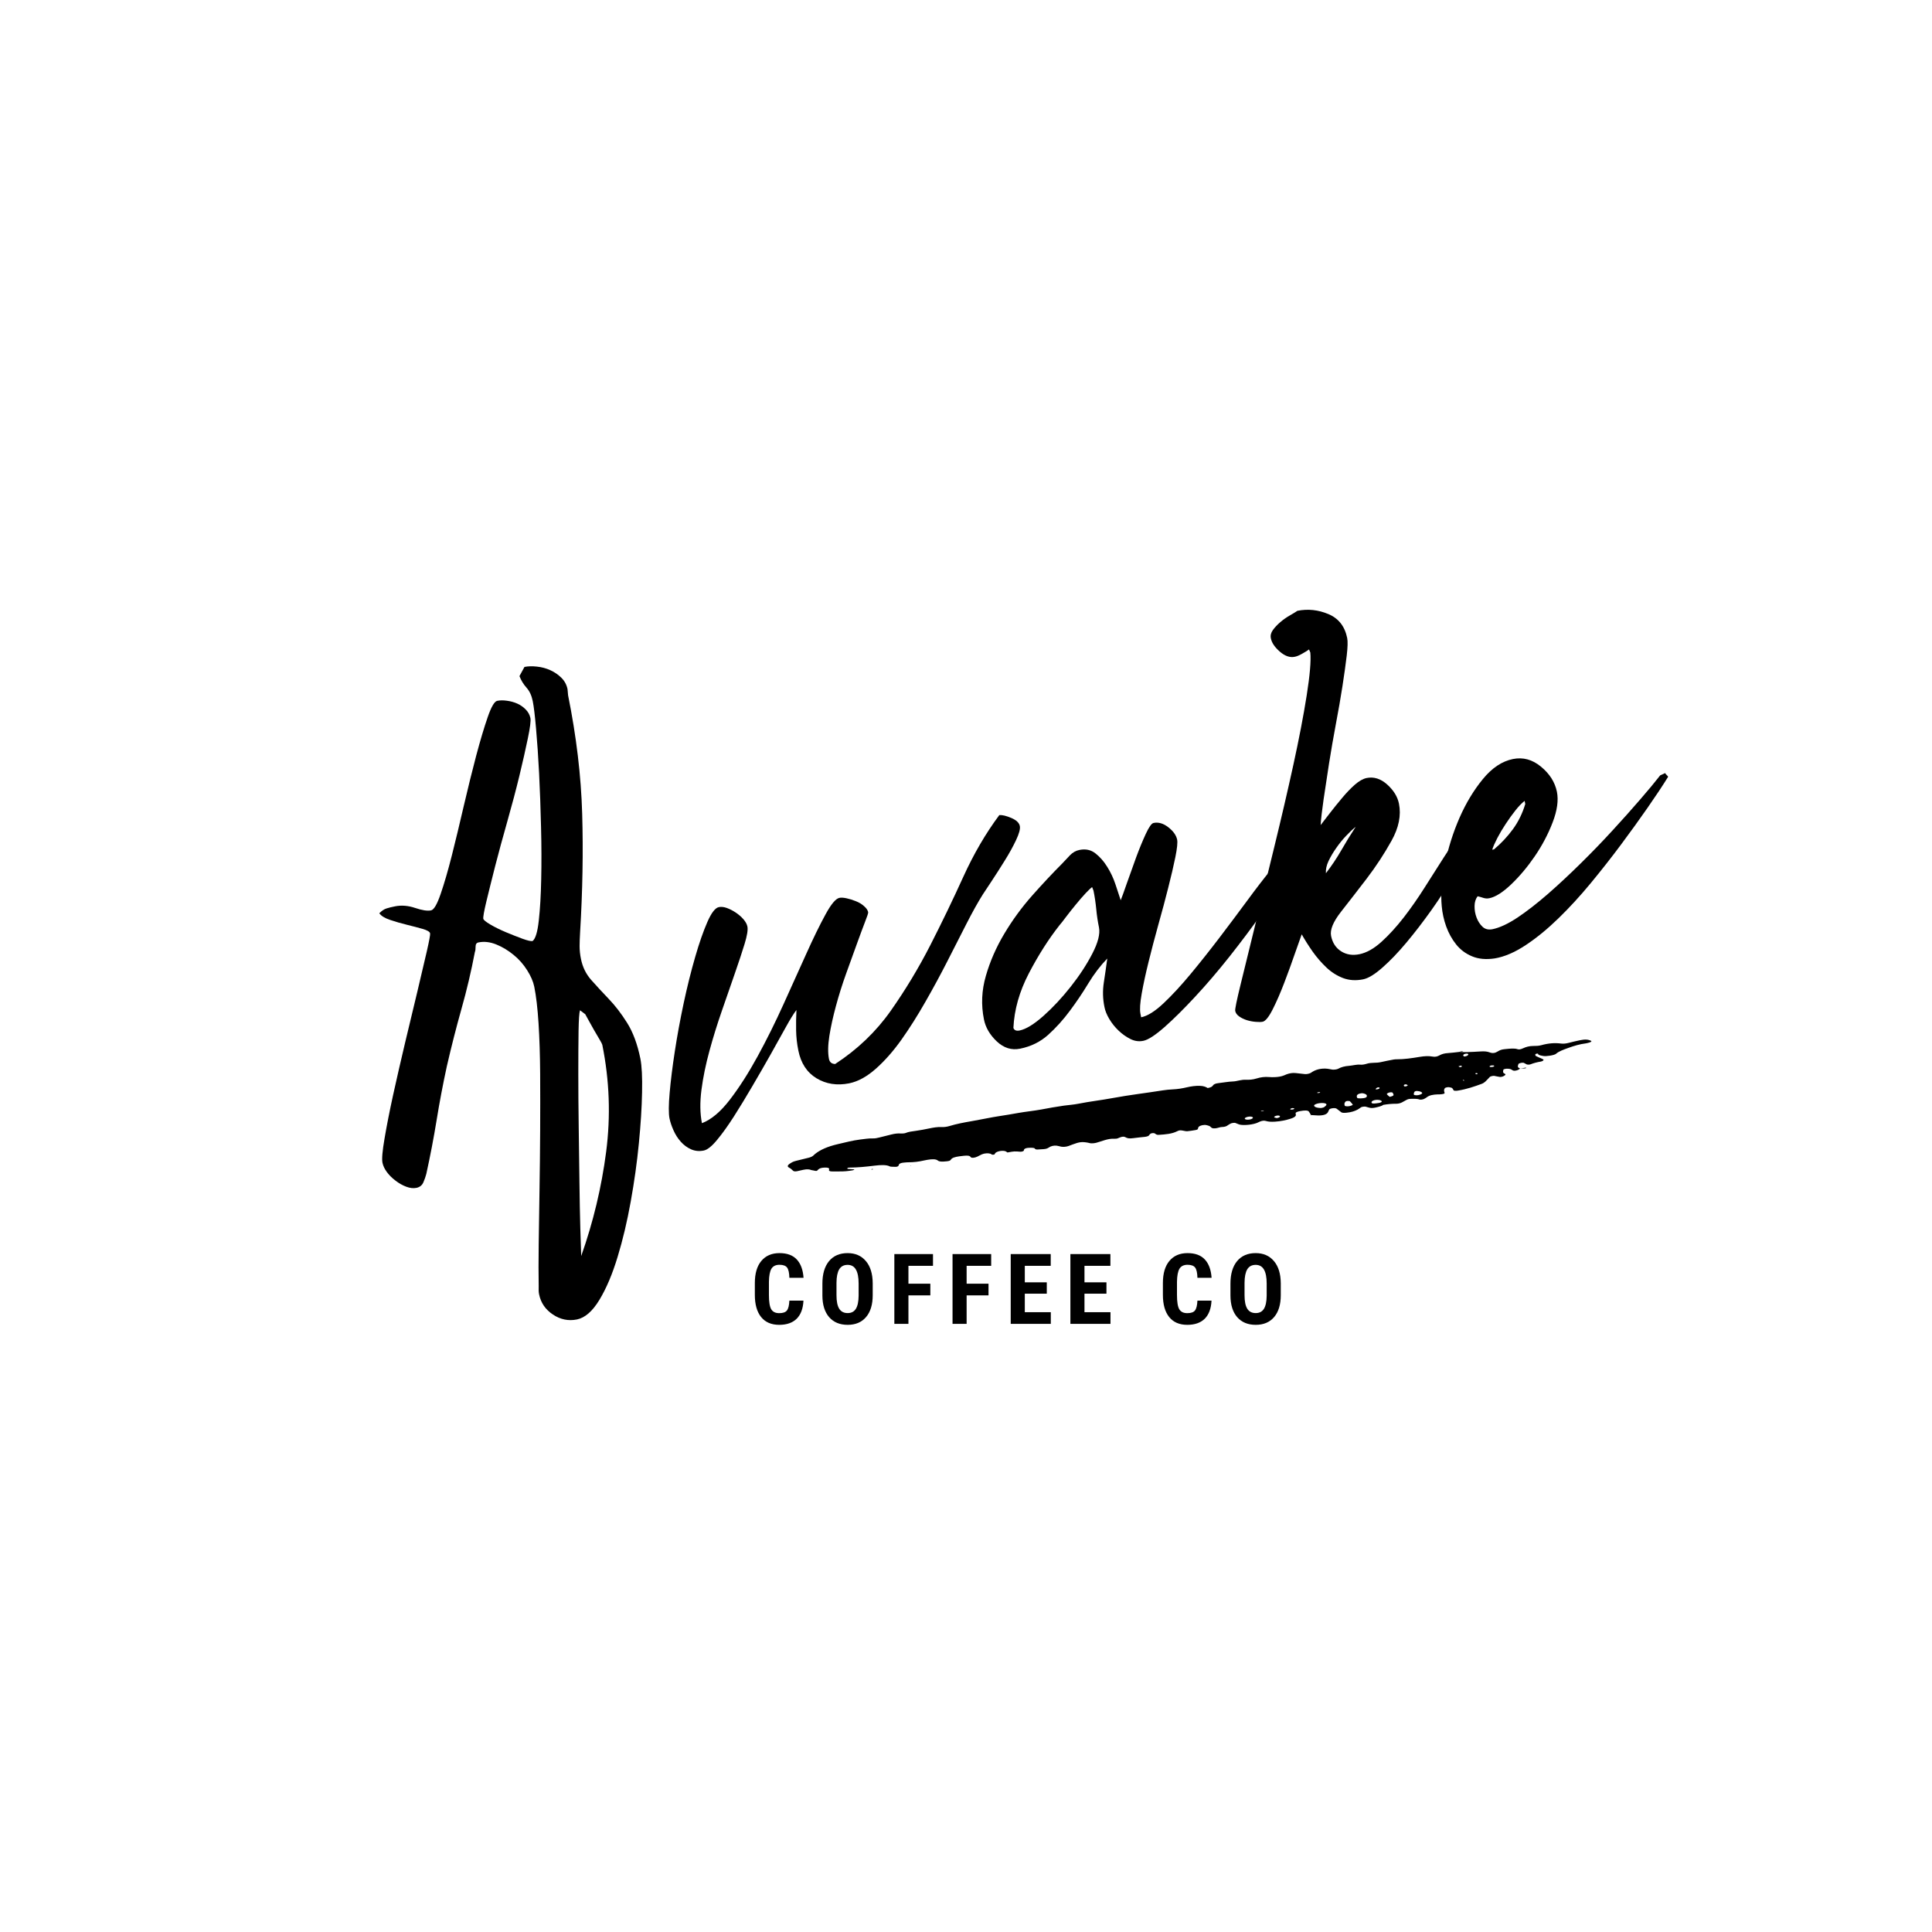 <svg xmlns="http://www.w3.org/2000/svg" xmlns:xlink="http://www.w3.org/1999/xlink" width="500" zoomAndPan="magnify" viewBox="0 0 375 375" height="500" preserveAspectRatio="xMidYMid meet" version="1.0"><defs><g/><clipPath id="b562612047"><path d="M 152 201 L 309 201 L 309 228 L 152 228 Z M 152 201 " clip-rule="nonzero"/></clipPath><clipPath id="a70f4898be"><path d="M 151.645 222.707 L 308.867 199.008 L 310.324 208.648 L 153.098 232.348 Z M 151.645 222.707 " clip-rule="nonzero"/></clipPath><clipPath id="aa1c9efff0"><path d="M 151.645 222.707 L 308.867 199.008 L 310.324 208.648 L 153.098 232.348 Z M 151.645 222.707 " clip-rule="nonzero"/></clipPath><clipPath id="27ad0dd597"><path d="M 195 223 L 196 223 L 196 224 L 195 224 Z M 195 223 " clip-rule="nonzero"/></clipPath><clipPath id="8dbe14e0f5"><path d="M 151.645 222.707 L 308.867 199.008 L 310.324 208.648 L 153.098 232.348 Z M 151.645 222.707 " clip-rule="nonzero"/></clipPath><clipPath id="1e0f3572d5"><path d="M 151.645 222.707 L 308.867 199.008 L 310.324 208.648 L 153.098 232.348 Z M 151.645 222.707 " clip-rule="nonzero"/></clipPath><clipPath id="82fdfd1df9"><path d="M 295 207 L 297 207 L 297 208 L 295 208 Z M 295 207 " clip-rule="nonzero"/></clipPath><clipPath id="5ffdf5476f"><path d="M 151.645 222.707 L 308.867 199.008 L 310.324 208.648 L 153.098 232.348 Z M 151.645 222.707 " clip-rule="nonzero"/></clipPath><clipPath id="2c0b5d14cd"><path d="M 151.645 222.707 L 308.867 199.008 L 310.324 208.648 L 153.098 232.348 Z M 151.645 222.707 " clip-rule="nonzero"/></clipPath><clipPath id="9dd891176b"><path d="M 169 226 L 170 226 L 170 228 L 169 228 Z M 169 226 " clip-rule="nonzero"/></clipPath><clipPath id="9f511cd1be"><path d="M 151.645 222.707 L 308.867 199.008 L 310.324 208.648 L 153.098 232.348 Z M 151.645 222.707 " clip-rule="nonzero"/></clipPath><clipPath id="0b7e27d207"><path d="M 151.645 222.707 L 308.867 199.008 L 310.324 208.648 L 153.098 232.348 Z M 151.645 222.707 " clip-rule="nonzero"/></clipPath><clipPath id="527985579c"><path d="M 283 204 L 285 204 L 285 205 L 283 205 Z M 283 204 " clip-rule="nonzero"/></clipPath><clipPath id="97c45d5618"><path d="M 151.645 222.707 L 308.867 199.008 L 310.324 208.648 L 153.098 232.348 Z M 151.645 222.707 " clip-rule="nonzero"/></clipPath><clipPath id="ae9cb73fa0"><path d="M 151.645 222.707 L 308.867 199.008 L 310.324 208.648 L 153.098 232.348 Z M 151.645 222.707 " clip-rule="nonzero"/></clipPath><clipPath id="1b10b342de"><path d="M 254 216 L 255 216 L 255 217 L 254 217 Z M 254 216 " clip-rule="nonzero"/></clipPath><clipPath id="59b87045ff"><path d="M 151.645 222.707 L 308.867 199.008 L 310.324 208.648 L 153.098 232.348 Z M 151.645 222.707 " clip-rule="nonzero"/></clipPath><clipPath id="2d6a770171"><path d="M 151.645 222.707 L 308.867 199.008 L 310.324 208.648 L 153.098 232.348 Z M 151.645 222.707 " clip-rule="nonzero"/></clipPath><clipPath id="9a09ed0967"><path d="M 176 226 L 177 226 L 177 227 L 176 227 Z M 176 226 " clip-rule="nonzero"/></clipPath><clipPath id="c8f5a7bef6"><path d="M 151.645 222.707 L 308.867 199.008 L 310.324 208.648 L 153.098 232.348 Z M 151.645 222.707 " clip-rule="nonzero"/></clipPath><clipPath id="0e6a34b129"><path d="M 151.645 222.707 L 308.867 199.008 L 310.324 208.648 L 153.098 232.348 Z M 151.645 222.707 " clip-rule="nonzero"/></clipPath></defs><g fill="#000" fill-opacity="1"><g transform="translate(75.156, 228.404)"><g><path d="M 35.109 -93.453 C 36.723 -85.453 37.633 -77.797 37.844 -70.484 C 38.062 -63.18 37.926 -55.477 37.438 -47.375 C 37.383 -46.457 37.352 -45.594 37.344 -44.781 C 37.344 -43.969 37.43 -43.129 37.609 -42.266 C 37.922 -40.703 38.582 -39.348 39.594 -38.203 C 40.613 -37.055 41.742 -35.832 42.984 -34.531 C 44.234 -33.238 45.426 -31.688 46.562 -29.875 C 47.707 -28.062 48.566 -25.742 49.141 -22.922 C 49.422 -21.516 49.531 -19.332 49.469 -16.375 C 49.414 -13.426 49.207 -10.117 48.844 -6.453 C 48.488 -2.785 47.961 0.973 47.266 4.828 C 46.578 8.68 45.727 12.258 44.719 15.562 C 43.719 18.875 42.547 21.645 41.203 23.875 C 39.859 26.102 38.398 27.379 36.828 27.703 C 35.18 28.035 33.629 27.719 32.172 26.75 C 30.711 25.781 29.816 24.473 29.484 22.828 C 29.398 22.43 29.375 21.906 29.406 21.25 C 29.363 19.039 29.363 16.316 29.406 13.078 C 29.445 9.848 29.5 6.367 29.562 2.641 C 29.625 -1.078 29.664 -4.895 29.688 -8.812 C 29.707 -12.738 29.707 -16.477 29.688 -20.031 C 29.664 -23.582 29.562 -26.828 29.375 -29.766 C 29.188 -32.711 28.91 -35.082 28.547 -36.875 C 28.336 -37.895 27.875 -38.969 27.156 -40.094 C 26.445 -41.227 25.57 -42.219 24.531 -43.062 C 23.5 -43.914 22.383 -44.586 21.188 -45.078 C 19.988 -45.566 18.836 -45.703 17.734 -45.484 C 17.348 -45.41 17.156 -45.145 17.156 -44.688 C 17.164 -44.227 17.117 -43.867 17.016 -43.609 C 16.305 -39.879 15.438 -36.191 14.406 -32.547 C 13.383 -28.91 12.441 -25.211 11.578 -21.453 C 10.816 -17.953 10.156 -14.469 9.594 -11 C 9.031 -7.539 8.363 -4.062 7.594 -0.562 C 7.457 -0.031 7.266 0.52 7.016 1.094 C 6.766 1.664 6.32 2.02 5.688 2.156 C 5.07 2.281 4.41 2.207 3.703 1.938 C 2.992 1.676 2.301 1.285 1.625 0.766 C 0.945 0.254 0.383 -0.301 -0.062 -0.906 C -0.508 -1.508 -0.797 -2.117 -0.922 -2.734 C -1.066 -3.453 -0.93 -5.016 -0.516 -7.422 C -0.109 -9.828 0.441 -12.633 1.141 -15.844 C 1.848 -19.051 2.629 -22.457 3.484 -26.062 C 4.348 -29.664 5.145 -32.988 5.875 -36.031 C 6.602 -39.082 7.207 -41.656 7.688 -43.75 C 8.164 -45.844 8.379 -47.004 8.328 -47.234 C 8.266 -47.555 7.773 -47.848 6.859 -48.109 C 5.953 -48.367 4.941 -48.633 3.828 -48.906 C 2.711 -49.176 1.629 -49.488 0.578 -49.844 C -0.473 -50.195 -1.176 -50.629 -1.531 -51.141 C -1.051 -51.629 -0.582 -51.941 -0.125 -52.078 C 0.332 -52.223 0.879 -52.359 1.516 -52.484 C 2.766 -52.734 4.066 -52.629 5.422 -52.172 C 6.785 -51.711 7.816 -51.555 8.516 -51.703 C 9.066 -51.816 9.688 -52.879 10.375 -54.891 C 11.07 -56.91 11.797 -59.398 12.547 -62.359 C 13.297 -65.328 14.07 -68.551 14.875 -72.031 C 15.688 -75.508 16.484 -78.734 17.266 -81.703 C 18.055 -84.672 18.801 -87.164 19.5 -89.188 C 20.195 -91.207 20.816 -92.27 21.359 -92.375 C 21.91 -92.488 22.539 -92.492 23.25 -92.391 C 23.969 -92.297 24.641 -92.109 25.266 -91.828 C 25.891 -91.547 26.43 -91.164 26.891 -90.688 C 27.359 -90.219 27.66 -89.664 27.797 -89.031 C 27.898 -88.477 27.734 -87.16 27.297 -85.078 C 26.867 -82.992 26.32 -80.57 25.656 -77.812 C 24.988 -75.062 24.211 -72.129 23.328 -69.016 C 22.441 -65.898 21.656 -63.008 20.969 -60.344 C 20.289 -57.676 19.719 -55.375 19.25 -53.438 C 18.789 -51.508 18.594 -50.383 18.656 -50.062 C 18.707 -49.832 19.172 -49.457 20.047 -48.938 C 20.922 -48.426 21.914 -47.938 23.031 -47.469 C 24.156 -47 25.223 -46.578 26.234 -46.203 C 27.242 -45.836 27.906 -45.688 28.219 -45.75 C 28.781 -46.188 29.18 -47.508 29.422 -49.719 C 29.672 -51.938 29.828 -54.602 29.891 -57.719 C 29.961 -60.844 29.953 -64.234 29.859 -67.891 C 29.773 -71.555 29.648 -75.023 29.484 -78.297 C 29.316 -81.566 29.117 -84.461 28.891 -86.984 C 28.672 -89.516 28.457 -91.289 28.25 -92.312 C 28.031 -93.406 27.625 -94.281 27.031 -94.938 C 26.445 -95.594 25.992 -96.336 25.672 -97.172 L 26.641 -98.953 C 27.336 -99.098 28.145 -99.117 29.062 -99.016 C 29.988 -98.922 30.859 -98.688 31.672 -98.312 C 32.484 -97.945 33.195 -97.457 33.812 -96.844 C 34.426 -96.238 34.82 -95.504 35 -94.641 Z M 41.75 -25.609 C 41.719 -25.754 41.539 -26.098 41.219 -26.641 C 40.895 -27.191 40.539 -27.797 40.156 -28.453 C 39.781 -29.117 39.43 -29.742 39.109 -30.328 C 38.797 -30.91 38.57 -31.316 38.438 -31.547 L 37.422 -32.312 C 37.273 -31.875 37.18 -30.523 37.141 -28.266 C 37.109 -26.016 37.094 -23.273 37.094 -20.047 C 37.094 -16.828 37.117 -13.363 37.172 -9.656 C 37.234 -5.957 37.281 -2.398 37.312 1.016 C 37.352 4.441 37.41 7.453 37.484 10.047 C 37.566 12.641 37.625 14.422 37.656 15.391 C 39.988 8.805 41.602 2.055 42.5 -4.859 C 43.395 -11.785 43.145 -18.703 41.75 -25.609 Z M 41.75 -25.609 "/></g></g></g><g fill="#000000" fill-opacity="1"><g transform="translate(129.87, 217.336)"><g><path d="M 0.078 -0.266 C -0.109 -1.211 -0.098 -2.863 0.109 -5.219 C 0.316 -7.582 0.648 -10.258 1.109 -13.25 C 1.566 -16.25 2.141 -19.367 2.828 -22.609 C 3.523 -25.859 4.27 -28.848 5.062 -31.578 C 5.852 -34.316 6.641 -36.578 7.422 -38.359 C 8.203 -40.148 8.945 -41.117 9.656 -41.266 C 10.125 -41.359 10.645 -41.301 11.219 -41.094 C 11.789 -40.883 12.359 -40.594 12.922 -40.219 C 13.492 -39.844 13.992 -39.41 14.422 -38.922 C 14.848 -38.43 15.109 -37.953 15.203 -37.484 C 15.328 -36.848 15.145 -35.727 14.656 -34.125 C 14.164 -32.52 13.531 -30.598 12.75 -28.359 C 11.977 -26.117 11.141 -23.703 10.234 -21.109 C 9.336 -18.523 8.535 -15.938 7.828 -13.344 C 7.117 -10.75 6.602 -8.234 6.281 -5.797 C 5.969 -3.367 6 -1.211 6.375 0.672 C 8.195 -0.023 10.008 -1.551 11.812 -3.906 C 13.625 -6.27 15.41 -9.062 17.172 -12.281 C 18.93 -15.5 20.613 -18.883 22.219 -22.438 C 23.832 -25.988 25.312 -29.266 26.656 -32.266 C 28.008 -35.273 29.238 -37.789 30.344 -39.812 C 31.445 -41.844 32.352 -42.926 33.062 -43.062 C 33.375 -43.133 33.828 -43.109 34.422 -42.984 C 35.016 -42.859 35.617 -42.672 36.234 -42.422 C 36.859 -42.18 37.395 -41.859 37.844 -41.453 C 38.301 -41.055 38.566 -40.664 38.641 -40.281 C 38.672 -40.125 38.469 -39.492 38.031 -38.391 C 37.602 -37.285 37.078 -35.867 36.453 -34.141 C 35.828 -32.422 35.133 -30.504 34.375 -28.391 C 33.613 -26.273 32.953 -24.176 32.391 -22.094 C 31.828 -20.02 31.398 -18.078 31.109 -16.266 C 30.828 -14.461 30.801 -12.973 31.031 -11.797 C 31.164 -11.16 31.566 -10.832 32.234 -10.812 C 36.555 -13.633 40.145 -17.066 43 -21.109 C 45.852 -25.16 48.422 -29.414 50.703 -33.875 C 52.984 -38.344 55.125 -42.781 57.125 -47.188 C 59.133 -51.602 61.457 -55.582 64.094 -59.125 C 64.656 -59.176 65.426 -58.992 66.406 -58.578 C 67.395 -58.16 67.953 -57.633 68.078 -57 C 68.191 -56.445 67.945 -55.535 67.344 -54.266 C 66.75 -53.004 66.016 -51.676 65.141 -50.281 C 64.273 -48.883 63.438 -47.57 62.625 -46.344 C 61.82 -45.125 61.234 -44.234 60.859 -43.672 C 59.922 -42.172 58.867 -40.281 57.703 -38 C 56.547 -35.727 55.305 -33.297 53.984 -30.703 C 52.66 -28.109 51.242 -25.492 49.734 -22.859 C 48.234 -20.223 46.691 -17.785 45.109 -15.547 C 43.523 -13.316 41.863 -11.43 40.125 -9.891 C 38.395 -8.359 36.672 -7.414 34.953 -7.062 C 32.586 -6.594 30.473 -6.922 28.609 -8.047 C 26.754 -9.18 25.582 -10.969 25.094 -13.406 C 24.82 -14.738 24.676 -16.055 24.656 -17.359 C 24.633 -18.66 24.656 -19.973 24.719 -21.297 C 24.195 -20.617 23.504 -19.5 22.641 -17.938 C 21.773 -16.375 20.785 -14.598 19.672 -12.609 C 18.555 -10.629 17.375 -8.578 16.125 -6.453 C 14.883 -4.328 13.691 -2.367 12.547 -0.578 C 11.398 1.211 10.316 2.719 9.297 3.938 C 8.285 5.164 7.426 5.848 6.719 5.984 C 5.852 6.16 5.039 6.082 4.281 5.75 C 3.52 5.414 2.848 4.922 2.266 4.266 C 1.68 3.609 1.207 2.863 0.844 2.031 C 0.477 1.207 0.223 0.441 0.078 -0.266 Z M 0.078 -0.266 "/></g></g></g><g fill="#000000" fill-opacity="1"><g transform="translate(192.232, 204.721)"><g><path d="M 58.547 -38.688 C 58.648 -37.789 58.133 -36.305 57 -34.234 C 55.875 -32.172 54.391 -29.832 52.547 -27.219 C 50.703 -24.613 48.66 -21.895 46.422 -19.062 C 44.18 -16.238 41.969 -13.648 39.781 -11.297 C 37.602 -8.941 35.613 -6.969 33.812 -5.375 C 32.008 -3.789 30.641 -2.898 29.703 -2.703 C 28.836 -2.523 28 -2.641 27.188 -3.047 C 26.375 -3.453 25.609 -3.992 24.891 -4.672 C 24.18 -5.348 23.578 -6.102 23.078 -6.938 C 22.586 -7.77 22.273 -8.547 22.141 -9.266 C 21.816 -10.828 21.773 -12.406 22.016 -14 C 22.266 -15.602 22.488 -17.16 22.688 -18.672 C 21.332 -17.266 20.102 -15.648 19 -13.828 C 17.906 -12.016 16.711 -10.242 15.422 -8.516 C 14.141 -6.785 12.738 -5.234 11.219 -3.859 C 9.695 -2.492 7.879 -1.598 5.766 -1.172 C 4.117 -0.836 2.613 -1.305 1.25 -2.578 C -0.102 -3.859 -0.938 -5.285 -1.25 -6.859 C -1.82 -9.68 -1.695 -12.5 -0.875 -15.312 C -0.062 -18.133 1.133 -20.867 2.719 -23.516 C 4.301 -26.16 6.102 -28.625 8.125 -30.906 C 10.156 -33.195 12.094 -35.266 13.938 -37.109 C 14.395 -37.609 14.895 -38.141 15.438 -38.703 C 15.977 -39.266 16.598 -39.613 17.297 -39.75 C 18.484 -39.988 19.508 -39.77 20.375 -39.094 C 21.25 -38.414 22.016 -37.547 22.672 -36.484 C 23.336 -35.43 23.875 -34.289 24.281 -33.062 C 24.695 -31.844 25.035 -30.816 25.297 -29.984 C 25.516 -30.516 25.906 -31.594 26.469 -33.219 C 27.039 -34.844 27.641 -36.516 28.266 -38.234 C 28.898 -39.953 29.531 -41.488 30.156 -42.844 C 30.781 -44.195 31.285 -44.91 31.672 -44.984 C 32.617 -45.18 33.57 -44.906 34.531 -44.156 C 35.5 -43.406 36.07 -42.602 36.25 -41.75 C 36.363 -41.195 36.25 -40.066 35.906 -38.359 C 35.562 -36.66 35.102 -34.691 34.531 -32.453 C 33.969 -30.211 33.328 -27.816 32.609 -25.266 C 31.898 -22.711 31.266 -20.297 30.703 -18.016 C 30.141 -15.742 29.695 -13.695 29.375 -11.875 C 29.051 -10.051 28.969 -8.75 29.125 -7.969 L 29.266 -7.266 C 30.516 -7.523 31.961 -8.43 33.609 -9.984 C 35.266 -11.547 37.008 -13.43 38.844 -15.641 C 40.676 -17.848 42.547 -20.203 44.453 -22.703 C 46.359 -25.211 48.16 -27.617 49.859 -29.922 C 51.555 -32.234 53.125 -34.27 54.562 -36.031 C 56.008 -37.789 57.156 -39 58 -39.656 Z M 5.672 -4.703 C 6.922 -4.961 8.461 -5.906 10.297 -7.531 C 12.129 -9.164 13.891 -11.051 15.578 -13.188 C 17.273 -15.332 18.676 -17.473 19.781 -19.609 C 20.895 -21.754 21.328 -23.457 21.078 -24.719 C 20.836 -25.883 20.66 -27.07 20.547 -28.281 C 20.43 -29.488 20.254 -30.676 20.016 -31.844 L 19.75 -32.531 C 19.539 -32.406 19.129 -32.02 18.516 -31.375 C 17.91 -30.727 17.266 -29.984 16.578 -29.141 C 15.891 -28.305 15.254 -27.504 14.672 -26.734 C 14.098 -25.961 13.676 -25.426 13.406 -25.125 C 11.27 -22.406 9.285 -19.285 7.453 -15.766 C 5.629 -12.254 4.633 -8.734 4.469 -5.203 C 4.633 -4.742 5.035 -4.578 5.672 -4.703 Z M 5.672 -4.703 "/></g></g></g><g fill="#000000" fill-opacity="1"><g transform="translate(240.238, 195.01)"><g><path d="M 11.594 -76.453 C 13.633 -76.859 15.641 -76.645 17.609 -75.812 C 19.578 -74.988 20.789 -73.441 21.25 -71.172 C 21.383 -70.535 21.352 -69.383 21.156 -67.719 C 20.957 -66.051 20.68 -64.078 20.328 -61.797 C 19.973 -59.516 19.547 -57.062 19.047 -54.438 C 18.555 -51.812 18.113 -49.254 17.719 -46.766 C 17.332 -44.273 16.984 -41.973 16.672 -39.859 C 16.367 -37.754 16.176 -36.086 16.094 -34.859 C 16.551 -35.441 17.148 -36.219 17.891 -37.188 C 18.641 -38.156 19.426 -39.129 20.25 -40.109 C 21.07 -41.098 21.895 -41.957 22.719 -42.688 C 23.551 -43.414 24.32 -43.852 25.031 -44 C 26.438 -44.281 27.766 -43.859 29.016 -42.734 C 30.266 -41.609 31.023 -40.375 31.297 -39.031 C 31.754 -36.77 31.273 -34.367 29.859 -31.828 C 28.453 -29.297 26.848 -26.848 25.047 -24.484 C 23.242 -22.129 21.578 -19.977 20.047 -18.031 C 18.523 -16.082 17.883 -14.52 18.125 -13.344 C 18.395 -12.008 19.047 -11.016 20.078 -10.359 C 21.109 -9.711 22.289 -9.523 23.625 -9.797 C 25.031 -10.086 26.457 -10.891 27.906 -12.203 C 29.352 -13.516 30.789 -15.086 32.219 -16.922 C 33.645 -18.766 35.004 -20.711 36.297 -22.766 C 37.598 -24.828 38.836 -26.773 40.016 -28.609 C 41.191 -30.441 42.285 -31.988 43.297 -33.25 C 44.316 -34.508 45.207 -35.258 45.969 -35.5 L 46.531 -35.125 C 46.477 -34.227 46.02 -32.875 45.156 -31.062 C 44.301 -29.258 43.234 -27.266 41.953 -25.078 C 40.68 -22.898 39.234 -20.664 37.609 -18.375 C 35.984 -16.094 34.367 -13.992 32.766 -12.078 C 31.16 -10.16 29.609 -8.539 28.109 -7.219 C 26.617 -5.895 25.363 -5.129 24.344 -4.922 C 22.938 -4.641 21.633 -4.723 20.438 -5.172 C 19.25 -5.629 18.176 -6.312 17.219 -7.219 C 16.258 -8.125 15.375 -9.145 14.562 -10.281 C 13.758 -11.426 13.047 -12.551 12.422 -13.656 C 12.16 -12.945 11.719 -11.695 11.094 -9.906 C 10.477 -8.113 9.797 -6.238 9.047 -4.281 C 8.305 -2.332 7.555 -0.609 6.797 0.891 C 6.035 2.398 5.379 3.207 4.828 3.312 C 4.504 3.375 4.055 3.379 3.484 3.328 C 2.91 3.285 2.336 3.176 1.766 3 C 1.203 2.82 0.703 2.578 0.266 2.266 C -0.16 1.953 -0.41 1.598 -0.484 1.203 C -0.547 0.879 -0.195 -0.828 0.562 -3.922 C 1.32 -7.016 2.27 -10.879 3.406 -15.516 C 4.551 -20.148 5.789 -25.219 7.125 -30.719 C 8.469 -36.219 9.691 -41.488 10.797 -46.531 C 11.898 -51.57 12.766 -56.07 13.391 -60.031 C 14.016 -63.988 14.25 -66.766 14.094 -68.359 L 13.844 -68.953 C 13.5 -68.703 13.047 -68.422 12.484 -68.109 C 11.93 -67.797 11.461 -67.602 11.078 -67.531 C 10.141 -67.332 9.172 -67.664 8.172 -68.531 C 7.18 -69.395 6.602 -70.254 6.438 -71.109 C 6.32 -71.66 6.453 -72.195 6.828 -72.719 C 7.211 -73.25 7.688 -73.754 8.25 -74.234 C 8.812 -74.723 9.422 -75.156 10.078 -75.531 C 10.734 -75.906 11.238 -76.211 11.594 -76.453 Z M 22.906 -34.531 C 22.332 -34.07 21.711 -33.488 21.047 -32.781 C 20.379 -32.082 19.742 -31.301 19.141 -30.438 C 18.535 -29.582 18.031 -28.727 17.625 -27.875 C 17.227 -27.02 17.062 -26.234 17.125 -25.516 C 18.227 -26.953 19.219 -28.43 20.094 -29.953 C 20.969 -31.484 21.906 -33.008 22.906 -34.531 Z M 22.906 -34.531 "/></g></g></g><g fill="#000000" fill-opacity="1"><g transform="translate(282.009, 186.56)"><g><path d="M 8.109 -0.531 C 6.43 -0.281 4.969 -0.414 3.719 -0.938 C 2.469 -1.457 1.438 -2.227 0.625 -3.25 C -0.188 -4.27 -0.828 -5.426 -1.297 -6.719 C -1.766 -8.02 -2.055 -9.348 -2.172 -10.703 C -2.391 -13.035 -2.18 -15.754 -1.547 -18.859 C -0.91 -21.973 0.031 -24.961 1.281 -27.828 C 2.539 -30.691 4.055 -33.203 5.828 -35.359 C 7.598 -37.516 9.539 -38.805 11.656 -39.234 C 13.613 -39.629 15.426 -39.133 17.094 -37.75 C 18.77 -36.375 19.801 -34.75 20.188 -32.875 C 20.52 -31.219 20.242 -29.238 19.359 -26.938 C 18.473 -24.633 17.316 -22.441 15.891 -20.359 C 14.473 -18.285 12.945 -16.469 11.312 -14.906 C 9.676 -13.352 8.266 -12.457 7.078 -12.219 C 6.691 -12.133 6.301 -12.156 5.906 -12.281 C 5.508 -12.414 5.141 -12.52 4.797 -12.594 C 4.41 -12.102 4.211 -11.469 4.203 -10.688 C 4.191 -9.914 4.32 -9.172 4.594 -8.453 C 4.863 -7.742 5.25 -7.148 5.75 -6.672 C 6.25 -6.203 6.895 -6.047 7.688 -6.203 C 9.094 -6.492 10.711 -7.25 12.547 -8.469 C 14.379 -9.695 16.336 -11.219 18.422 -13.031 C 20.504 -14.852 22.633 -16.836 24.812 -18.984 C 26.988 -21.129 29.047 -23.258 30.984 -25.375 C 32.93 -27.488 34.711 -29.484 36.328 -31.359 C 37.953 -33.234 39.254 -34.801 40.234 -36.062 L 41.234 -36.516 L 41.25 -36.391 L 41.734 -35.875 L 41.75 -35.75 C 40.719 -34.082 39.406 -32.102 37.812 -29.812 C 36.227 -27.531 34.504 -25.141 32.641 -22.641 C 30.785 -20.148 28.828 -17.656 26.766 -15.156 C 24.703 -12.656 22.609 -10.375 20.484 -8.312 C 18.367 -6.25 16.25 -4.516 14.125 -3.109 C 12 -1.703 9.992 -0.844 8.109 -0.531 Z M 7.984 -21.703 C 9.379 -22.879 10.602 -24.188 11.656 -25.625 C 12.707 -27.07 13.504 -28.703 14.047 -30.516 L 14.016 -30.625 L 13.922 -31.109 C 13.348 -30.66 12.754 -30.047 12.141 -29.266 C 11.523 -28.492 10.906 -27.633 10.281 -26.688 C 9.656 -25.75 9.102 -24.82 8.625 -23.906 C 8.156 -23 7.82 -22.238 7.625 -21.625 Z M 7.984 -21.703 "/></g></g></g><g clip-path="url(#b562612047)"><g clip-path="url(#a70f4898be)"><g clip-path="url(#aa1c9efff0)"><path fill="#000000" d="M 289.926 206.812 C 289.828 206.781 289.598 206.809 289.43 206.809 C 289.145 206.883 289.008 207.035 289.219 207.086 C 289.328 207.113 289.562 207.113 289.727 207.082 C 290.008 207.035 290.137 206.867 289.926 206.812 Z M 286.789 208.387 C 286.785 208.359 286.762 208.328 286.711 208.312 C 286.562 208.258 286.391 208.285 286.363 208.367 C 286.348 208.426 286.465 208.469 286.543 208.516 C 286.551 208.523 286.668 208.496 286.738 208.484 C 286.758 208.453 286.793 208.418 286.789 208.387 Z M 284.77 204.504 C 284.676 204.484 284.363 204.539 284.238 204.586 C 284.109 204.637 284.09 204.719 283.988 204.82 C 284.027 204.887 284.074 204.977 284.152 205.062 C 284.164 205.074 284.348 205.059 284.434 205.039 C 284.996 204.898 285.203 204.586 284.77 204.504 Z M 284.195 209.676 C 284.148 209.641 284.035 209.621 283.93 209.598 C 283.949 209.652 283.949 209.707 284.023 209.738 C 284.145 209.785 284.277 209.742 284.195 209.676 Z M 283.746 206.996 C 283.762 206.934 283.656 206.887 283.605 206.832 C 283.438 206.875 283.27 206.922 283.102 206.965 C 283.168 207.016 283.191 207.09 283.316 207.113 C 283.508 207.148 283.723 207.09 283.746 206.996 Z M 276.043 212.152 C 275.961 211.934 275.625 211.801 275.062 211.762 C 274.855 211.746 274.629 211.816 274.566 211.902 C 274.484 212.02 274.453 212.133 274.43 212.18 C 274.426 212.312 274.41 212.387 274.426 212.453 C 274.457 212.582 274.961 212.637 275.336 212.555 C 275.758 212.465 276.086 212.273 276.043 212.152 Z M 273.234 210.629 C 273.145 210.578 273.07 210.523 272.953 210.484 C 272.906 210.465 272.711 210.473 272.672 210.492 C 272.418 210.609 272.465 210.707 272.531 210.805 C 272.586 210.887 272.734 210.902 272.977 210.84 C 273.059 210.816 273.141 210.773 273.184 210.738 C 273.227 210.703 273.219 210.664 273.234 210.629 Z M 270.484 212.535 C 270.48 212.367 270.387 212.207 270.27 212.055 C 270.234 212.016 269.957 212.004 269.793 212.027 C 269.633 212.051 269.426 212.129 269.336 212.188 C 269.23 212.258 269.152 212.352 269.199 212.406 C 269.344 212.578 269.547 212.734 269.734 212.898 C 270.141 212.809 270.488 212.688 270.484 212.535 Z M 268.203 213.758 C 268.098 213.609 267.855 213.488 267.355 213.477 C 267.191 213.473 266.957 213.496 266.785 213.539 C 266.348 213.641 266.152 213.84 266.227 214.055 C 266.27 214.176 266.516 214.207 266.82 214.188 C 267.105 214.168 267.418 214.121 267.715 214.07 C 268.004 214.02 268.258 213.852 268.203 213.758 Z M 266.988 211.414 C 266.977 211.43 267.125 211.438 267.199 211.449 C 267.293 211.434 267.41 211.426 267.48 211.402 C 267.766 211.305 267.836 211.199 267.746 211.105 C 267.672 211.035 267.434 211.035 267.285 211.117 C 267.121 211.207 267.062 211.316 266.988 211.414 Z M 265.211 212.957 C 265.492 212.625 265.184 212.305 264.484 212.203 C 264.273 212.172 263.816 212.273 263.648 212.367 C 263.359 212.527 263.359 212.664 263.348 212.809 C 263.375 212.906 263.367 213.012 263.438 213.102 C 263.559 213.25 264.605 213.223 265.027 213.062 C 265.105 213.035 265.18 212.992 265.211 212.957 Z M 262.566 214.391 C 262.387 214.172 262.223 213.949 262.004 213.742 C 261.961 213.699 261.703 213.707 261.543 213.691 C 261.445 213.715 261.289 213.73 261.262 213.75 C 260.867 214.07 260.938 214.352 261.016 214.625 C 261.023 214.656 261.098 214.68 261.164 214.695 C 261.387 214.75 261.652 214.758 261.992 214.684 C 262.32 214.613 262.621 214.465 262.566 214.391 Z M 257.441 214.48 C 257.613 214.168 256.891 214.008 256.004 214.141 C 255.617 214.199 255.156 214.383 255.09 214.504 C 254.93 214.805 255.586 215.074 256.445 215.062 C 256.625 215.016 256.891 214.977 256.969 214.922 C 257.176 214.777 257.363 214.621 257.441 214.48 Z M 255.688 212.137 C 255.711 212.156 255.836 212.164 255.922 212.152 C 256.16 212.129 256.281 212.066 256.219 211.996 C 256.203 211.977 256.062 211.984 255.98 211.98 C 255.727 212.012 255.613 212.066 255.688 212.137 Z M 251.219 215.152 C 251.184 215.109 251 215.098 250.887 215.074 C 250.594 215.113 250.352 215.258 250.465 215.336 C 250.5 215.359 250.598 215.371 250.684 215.371 C 250.988 215.375 251.297 215.254 251.219 215.152 Z M 247.984 216.523 C 247.848 216.527 247.59 216.598 247.484 216.652 C 247.367 216.715 247.266 216.82 247.324 216.863 C 247.434 216.938 247.664 216.977 247.832 217.027 C 248 216.98 248.117 216.961 248.188 216.93 C 248.605 216.742 248.504 216.516 247.984 216.523 Z M 245.34 215.586 C 245.281 215.57 245.211 215.531 245.172 215.539 C 245.016 215.574 244.863 215.621 244.711 215.66 C 244.77 215.68 244.836 215.719 244.875 215.711 C 245.035 215.676 245.188 215.629 245.34 215.586 Z M 243.184 216.91 C 243.133 216.766 242.809 216.691 242.402 216.738 C 241.988 216.785 241.609 216.957 241.609 217.102 C 241.609 217.301 242.035 217.387 242.559 217.297 C 242.949 217.234 243.238 217.055 243.184 216.91 Z M 308.859 202.047 C 308.98 202.113 308.766 202.289 308.484 202.355 C 308.285 202.402 308.09 202.477 307.891 202.504 C 306.57 202.672 305.512 203.004 304.422 203.395 C 303.426 203.754 302.535 204.078 302.027 204.539 C 301.711 204.828 300.109 205.074 299.543 204.965 C 299.09 204.875 298.57 204.812 298.547 204.566 C 298.539 204.477 298.324 204.484 298.117 204.562 C 298.047 204.59 297.992 204.641 297.996 204.672 C 298.016 204.777 297.984 204.902 298.121 204.973 C 298.453 205.156 298.871 205.312 299.246 205.48 C 299.355 205.527 299.445 205.582 299.539 205.633 C 299.723 205.73 299.484 205.977 299.082 206.047 C 298.332 206.172 297.68 206.34 297.09 206.578 C 296.871 206.668 296.461 206.664 296.297 206.582 C 296.094 206.484 295.953 206.367 295.715 206.281 C 295.633 206.25 295.32 206.281 295.152 206.32 C 294.984 206.359 294.754 206.457 294.738 206.512 C 294.633 206.844 294.402 207.203 295.086 207.395 C 295.102 207.395 295.113 207.391 295.129 207.391 C 295.113 207.395 295.102 207.395 295.09 207.398 C 295.09 207.398 295.043 207.391 295.047 207.395 C 295.047 207.395 295.047 207.395 295.051 207.395 C 295.047 207.395 295.043 207.391 295.043 207.391 C 294.945 207.469 294.867 207.551 294.738 207.625 C 294.41 207.805 293.906 207.887 293.691 207.789 C 293.48 207.695 293.359 207.562 293.102 207.488 C 292.926 207.438 292.602 207.434 292.316 207.445 C 292.172 207.453 291.824 207.559 291.82 207.59 C 291.773 207.879 291.586 208.195 292.062 208.402 C 292.391 208.547 292.121 208.75 291.727 208.934 C 291.613 208.988 291.273 209.055 291.164 209.039 C 290.754 208.984 290.398 208.895 290.016 208.824 C 289.832 208.793 289.293 208.914 289.195 209.012 C 288.891 209.32 288.633 209.633 288.293 209.945 C 288.125 210.094 287.887 210.27 287.562 210.387 C 286.164 210.895 284.742 211.398 282.992 211.684 C 282.891 211.699 282.77 211.723 282.684 211.719 C 282.504 211.715 282.242 211.719 282.195 211.672 C 282.043 211.52 282.02 211.336 281.848 211.188 C 281.75 211.109 281.477 211.07 281.254 211.023 C 281.047 210.98 280.531 211.102 280.457 211.195 C 280.215 211.512 280.281 211.789 280.383 212.066 C 280.465 212.289 280.188 212.379 279.371 212.422 C 279.27 212.43 279.184 212.414 279.082 212.418 C 278.176 212.445 277.422 212.59 276.945 212.977 C 276.809 213.09 276.59 213.199 276.391 213.309 C 276.219 213.402 275.719 213.484 275.555 213.422 C 275.176 213.27 274.617 213.266 274 213.281 C 273.453 213.297 273.324 213.316 272.918 213.535 C 272.641 213.68 272.395 213.832 272.109 213.98 C 271.805 214.137 271.387 214.242 270.969 214.238 C 270.164 214.227 269.336 214.316 268.488 214.453 L 268.516 214.434 C 268.211 214.695 267.594 214.836 267 214.973 C 266.574 215.074 266.16 215.09 265.852 215.02 C 265.566 214.957 265.328 214.867 265.051 214.797 C 264.883 214.754 264.336 214.828 264.199 214.914 C 263.965 215.062 263.789 215.219 263.523 215.363 C 262.961 215.664 262.27 215.898 261.344 215.98 C 260.906 216.02 260.523 216.02 260.352 215.895 C 260.035 215.672 259.77 215.434 259.457 215.211 C 259.383 215.156 259.254 215.105 259.094 215.09 C 258.938 215.074 258.695 215.09 258.516 215.125 C 258.336 215.16 258.082 215.246 258.043 215.305 C 257.906 215.488 257.867 215.676 257.766 215.859 C 257.508 216.324 256.852 216.539 255.773 216.508 C 255.32 216.492 254.891 216.457 254.449 216.43 C 254.32 216.199 254.219 215.965 254.043 215.746 C 253.844 215.5 253.262 215.488 252.285 215.676 C 251.801 215.773 251.477 215.918 251.477 216.062 C 251.473 216.207 251.555 216.344 251.516 216.492 C 251.461 216.73 251.133 216.941 250.504 217.141 C 249.535 217.445 248.598 217.641 247.473 217.715 C 246.664 217.766 246.156 217.715 245.68 217.574 C 245.359 217.477 244.988 217.527 244.574 217.688 C 244.324 217.789 244.133 217.906 243.871 218 C 242.758 218.391 241.004 218.469 240.453 218.23 C 240.234 218.137 240.004 218.043 239.762 217.957 C 239.617 217.906 239.078 217.973 238.91 218.066 C 238.703 218.176 238.48 218.285 238.336 218.398 C 238.062 218.621 237.727 218.742 237.098 218.758 C 236.852 218.766 236.516 218.895 236.215 218.957 C 235.773 219.051 235.359 219.035 235.188 218.914 C 235.027 218.801 234.945 218.668 234.758 218.566 C 234.621 218.488 234.383 218.441 234.176 218.387 C 233.719 218.27 232.926 218.438 232.68 218.711 C 232.582 218.824 232.52 218.945 232.527 219.051 C 232.535 219.176 232.41 219.281 232.066 219.34 C 231.547 219.43 231.008 219.52 230.496 219.566 C 230.23 219.59 229.984 219.527 229.766 219.484 C 229.125 219.359 228.934 219.348 228.504 219.566 C 227.469 220.098 226.219 220.184 224.973 220.27 C 224.367 220.312 224.352 220.082 224.082 219.969 C 223.891 219.891 223.445 219.945 223.305 220.062 C 223.215 220.137 223.105 220.219 223.082 220.289 C 223.016 220.477 222.707 220.602 222.242 220.66 C 221.508 220.75 220.77 220.793 220.039 220.906 C 219.109 221.051 218.758 220.914 218.41 220.715 C 218.176 220.582 217.773 220.605 217.367 220.781 C 217.035 220.918 216.824 221.062 216.312 221.027 C 215.719 220.988 215.082 221.105 214.488 221.281 C 213.914 221.449 213.391 221.648 212.805 221.805 C 212.422 221.906 211.961 221.949 211.605 221.898 C 211.441 221.875 211.336 221.824 211.18 221.797 C 210.008 221.586 209.512 221.645 208.172 222.148 C 207.914 222.246 207.664 222.348 207.395 222.441 C 206.945 222.598 206.371 222.648 205.957 222.566 C 205.66 222.504 205.418 222.414 205.09 222.375 C 204.578 222.312 203.984 222.445 203.578 222.73 C 203.328 222.906 203.043 223.012 202.574 223.047 C 202.262 223.066 201.957 223.07 201.645 223.102 C 201.152 223.152 200.953 223.098 200.863 222.941 C 200.75 222.754 200.188 222.773 199.68 222.789 C 199.242 222.805 198.871 222.934 198.773 223.109 C 198.73 223.184 198.766 223.258 198.727 223.332 C 198.652 223.461 198.289 223.57 198.02 223.547 C 196.906 223.453 196.895 223.453 195.551 223.695 C 195.379 223.594 195.266 223.465 194.992 223.41 C 194.293 223.281 193.355 223.527 193.133 223.879 C 193.086 223.953 193.082 224.066 192.977 224.094 C 192.605 224.191 192.504 224.086 192.387 224.012 C 192.344 223.984 192.305 223.953 192.238 223.934 C 191.793 223.797 191.062 223.844 190.586 224.055 C 190.273 224.191 190.02 224.344 189.727 224.488 C 189.168 224.766 188.523 224.812 188.383 224.562 C 188.238 224.316 187.828 224.262 187.125 224.332 C 186.809 224.363 186.492 224.398 186.176 224.445 C 185.371 224.562 184.781 224.73 184.578 225.07 C 184.434 225.309 184.203 225.363 183.699 225.414 C 182.941 225.488 182.336 225.512 182.02 225.25 C 181.676 224.965 180.961 224.957 180.02 225.117 C 179.812 225.152 179.598 225.191 179.398 225.238 C 178.344 225.484 177.32 225.609 176.297 225.598 C 176.012 225.594 175.676 225.641 175.363 225.668 C 174.934 225.703 174.602 225.832 174.488 226.02 C 174.441 226.094 174.461 226.168 174.414 226.242 C 174.309 226.414 174.082 226.496 173.777 226.48 C 173.406 226.457 172.863 226.488 172.707 226.398 C 172.086 226.059 170.902 226.113 169.809 226.246 C 168.102 226.457 166.453 226.625 164.855 226.629 C 164.629 226.629 164.449 226.723 164.453 226.797 C 164.457 226.828 164.48 226.875 164.543 226.883 C 164.887 226.914 165.25 226.934 165.602 226.961 C 165.684 226.969 165.801 226.973 165.812 226.996 C 165.852 227.062 165.703 227.121 165.438 227.168 C 164.578 227.316 163.754 227.391 162.961 227.375 C 162.574 227.367 162.176 227.371 161.773 227.383 C 161.027 227.402 160.812 227.254 160.926 226.992 C 160.941 226.953 160.957 226.914 160.949 226.879 C 160.898 226.68 160.594 226.602 159.996 226.629 C 159.418 226.656 159.016 226.789 158.801 227.023 C 158.531 227.324 158.523 227.328 157.902 227.188 C 157.758 227.156 157.594 227.133 157.441 227.102 L 157.477 227.113 C 157.125 226.953 156.645 226.898 155.918 227.059 C 155.508 227.148 155.105 227.254 154.691 227.332 C 154.355 227.391 154.09 227.359 153.969 227.266 C 153.707 227.062 153.543 226.828 153.191 226.656 C 152.547 226.344 153.082 225.973 153.742 225.594 C 153.918 225.488 154.23 225.391 154.516 225.316 C 155.309 225.113 156.121 224.926 156.922 224.727 C 157.344 224.625 157.641 224.484 157.828 224.324 C 157.965 224.207 158.07 224.09 158.215 223.973 C 159.18 223.203 160.566 222.551 162.633 222.074 C 164.055 221.75 165.441 221.371 166.949 221.18 C 167.789 221.078 168.645 220.938 169.441 220.965 C 169.844 220.977 170.25 220.898 170.664 220.789 C 171.453 220.586 172.254 220.395 173.051 220.195 C 173.68 220.039 174.27 219.965 174.867 220.012 C 175.098 220.031 175.574 219.996 175.73 219.93 C 176.371 219.66 177.07 219.594 177.816 219.488 C 178.652 219.375 179.492 219.207 180.312 219.039 C 181.16 218.867 181.961 218.715 182.773 218.762 C 183.258 218.785 183.801 218.711 184.305 218.559 C 185.652 218.148 187.098 217.875 188.57 217.621 C 189.617 217.441 190.652 217.227 191.695 217.035 C 192.426 216.902 193.16 216.754 193.891 216.648 C 195.164 216.469 196.41 216.238 197.668 216.02 C 199.129 215.762 200.637 215.621 202.086 215.355 C 203.551 215.082 205.008 214.812 206.488 214.605 C 207.438 214.477 208.418 214.414 209.332 214.23 C 211.516 213.793 213.754 213.547 215.918 213.141 C 219.176 212.531 222.449 212.16 225.711 211.637 C 226.332 211.539 226.988 211.477 227.594 211.449 C 228.547 211.406 229.445 211.266 230.383 211.043 C 231.199 210.852 232.062 210.734 232.863 210.758 C 233.652 210.781 234.062 210.973 234.414 211.188 C 235.039 211.082 235.305 210.898 235.426 210.695 C 235.562 210.477 235.887 210.297 236.504 210.234 C 237.441 210.137 238.391 209.938 239.332 209.91 C 239.695 209.902 240.156 209.793 240.559 209.707 C 240.992 209.617 241.395 209.562 241.785 209.578 C 242.477 209.609 243.16 209.559 243.895 209.332 C 244.707 209.078 245.508 208.984 246.301 209.051 C 246.652 209.082 247.051 209.09 247.449 209.07 C 248.078 209.043 248.707 208.953 249.246 208.727 C 249.41 208.66 249.555 208.586 249.73 208.523 C 250.309 208.312 250.902 208.219 251.488 208.281 C 252.094 208.344 252.68 208.418 253.289 208.48 C 253.617 208.516 254.152 208.398 254.414 208.25 C 254.543 208.176 254.633 208.098 254.758 208.023 C 255.695 207.453 256.938 207.27 258.121 207.52 C 258.266 207.551 258.418 207.582 258.582 207.605 C 258.898 207.648 259.477 207.59 259.742 207.445 C 260.332 207.121 260.953 206.945 261.934 206.867 C 262.609 206.809 263.336 206.586 264.031 206.652 C 264.402 206.688 264.863 206.605 265.246 206.484 C 266.199 206.18 267.07 206.375 268.023 206.156 C 268.828 205.969 269.664 205.812 270.492 205.656 C 270.688 205.617 270.918 205.609 271.109 205.609 C 272.527 205.613 274.027 205.395 275.477 205.152 C 276.531 204.977 277.301 204.941 278.059 205.082 C 278.543 205.172 278.957 205.094 279.41 204.84 C 279.84 204.598 280.324 204.449 281.055 204.402 C 281.77 204.359 282.52 204.254 283.258 204.176 C 283.258 204.176 283.215 204.164 283.215 204.164 C 283.215 204.164 283.219 204.164 283.219 204.164 C 283.254 204.16 283.285 204.156 283.32 204.152 C 283.309 204.156 283.293 204.16 283.281 204.164 C 283.723 204.188 284.148 204.227 284.617 204.215 C 285.52 204.191 286.441 204.148 287.367 204.086 C 288.148 204.031 288.672 204.094 289.121 204.262 C 289.715 204.484 290.184 204.422 290.766 204.055 C 291.102 203.848 291.426 203.703 292.031 203.645 C 292.973 203.551 293.918 203.422 294.566 203.648 C 294.824 203.742 295.168 203.684 295.629 203.469 C 296.215 203.199 296.828 203.027 297.625 203.02 C 298.117 203.016 298.625 203.02 299.152 202.875 C 300.555 202.48 301.816 202.395 303.004 202.551 C 303.441 202.609 303.934 202.562 304.488 202.418 C 305.176 202.238 305.887 202.074 306.598 201.922 C 307.652 201.699 308.312 201.742 308.859 202.047 " fill-opacity="1" fill-rule="nonzero"/></g></g></g><g clip-path="url(#27ad0dd597)"><g clip-path="url(#8dbe14e0f5)"><g clip-path="url(#1e0f3572d5)"><path fill="#000000" d="M 195.586 223.711 C 195.574 223.707 195.562 223.699 195.551 223.695 C 195.543 223.695 195.543 223.695 195.535 223.695 L 195.586 223.711 " fill-opacity="1" fill-rule="nonzero"/></g></g></g><g clip-path="url(#82fdfd1df9)"><g clip-path="url(#5ffdf5476f)"><g clip-path="url(#2c0b5d14cd)"><path fill="#000000" d="M 296.223 207.238 C 296.211 207.227 296.047 207.238 295.957 207.254 C 295.68 207.297 295.406 207.344 295.129 207.391 C 295.383 207.391 295.633 207.391 295.887 207.375 C 296.141 207.363 296.273 207.305 296.223 207.238 " fill-opacity="1" fill-rule="nonzero"/></g></g></g><g clip-path="url(#9dd891176b)"><g clip-path="url(#9f511cd1be)"><g clip-path="url(#0b7e27d207)"><path fill="#000000" d="M 169.125 226.988 C 169.309 227.031 169.426 227.004 169.441 226.906 C 169.441 226.895 169.305 226.898 169.227 226.895 C 169.195 226.926 169.16 226.957 169.125 226.988 " fill-opacity="1" fill-rule="nonzero"/></g></g></g><g clip-path="url(#527985579c)"><g clip-path="url(#97c45d5618)"><g clip-path="url(#ae9cb73fa0)"><path fill="#000000" d="M 284.016 204.008 C 283.719 203.977 283.523 204.066 283.32 204.152 C 283.488 204.133 283.66 204.117 283.824 204.09 C 283.895 204.078 283.953 204.035 284.016 204.008 " fill-opacity="1" fill-rule="nonzero"/></g></g></g><g clip-path="url(#1b10b342de)"><g clip-path="url(#59b87045ff)"><g clip-path="url(#2d6a770171)"><path fill="#000000" d="M 254.375 216.512 C 254.402 216.484 254.434 216.465 254.461 216.438 C 254.461 216.438 254.457 216.438 254.457 216.438 C 254.453 216.434 254.453 216.434 254.449 216.43 C 254.438 216.43 254.422 216.426 254.41 216.426 C 254.398 216.457 254.387 216.484 254.375 216.512 " fill-opacity="1" fill-rule="nonzero"/><path fill="#000000" d="M 254.34 216.605 C 254.352 216.574 254.363 216.543 254.375 216.512 C 254.363 216.52 254.348 216.531 254.34 216.543 C 254.32 216.562 254.336 216.586 254.34 216.605 " fill-opacity="1" fill-rule="nonzero"/></g></g></g><g clip-path="url(#9a09ed0967)"><g clip-path="url(#c8f5a7bef6)"><g clip-path="url(#0e6a34b129)"><path fill="#000000" d="M 176.691 226.262 L 176.859 226.246 L 176.793 226.195 Z M 176.691 226.262 " fill-opacity="1" fill-rule="nonzero"/></g></g></g><g fill="#000000" fill-opacity="1"><g transform="translate(145.67, 256.962)"><g><path d="M 10.281 -4.516 C 10.207 -2.973 9.77 -1.801 8.969 -1 C 8.164 -0.207 7.035 0.188 5.578 0.188 C 4.047 0.188 2.875 -0.316 2.062 -1.328 C 1.25 -2.336 0.844 -3.773 0.844 -5.641 L 0.844 -7.922 C 0.844 -9.785 1.266 -11.219 2.109 -12.219 C 2.953 -13.227 4.125 -13.734 5.625 -13.734 C 7.102 -13.734 8.223 -13.32 8.984 -12.5 C 9.754 -11.676 10.191 -10.488 10.297 -8.938 L 7.547 -8.938 C 7.523 -9.895 7.379 -10.555 7.109 -10.922 C 6.836 -11.285 6.344 -11.469 5.625 -11.469 C 4.895 -11.469 4.375 -11.211 4.062 -10.703 C 3.758 -10.191 3.598 -9.348 3.578 -8.172 L 3.578 -5.609 C 3.578 -4.266 3.727 -3.336 4.031 -2.828 C 4.332 -2.328 4.848 -2.078 5.578 -2.078 C 6.305 -2.078 6.805 -2.254 7.078 -2.609 C 7.348 -2.961 7.504 -3.598 7.547 -4.516 Z M 10.281 -4.516 "/></g></g></g><g fill="#000000" fill-opacity="1"><g transform="translate(158.768, 256.962)"><g><path d="M 10.625 -5.562 C 10.625 -3.738 10.191 -2.32 9.328 -1.312 C 8.473 -0.312 7.285 0.188 5.766 0.188 C 4.242 0.188 3.047 -0.305 2.172 -1.297 C 1.305 -2.297 0.867 -3.691 0.859 -5.484 L 0.859 -7.812 C 0.859 -9.676 1.285 -11.129 2.141 -12.172 C 3.004 -13.211 4.207 -13.734 5.75 -13.734 C 7.25 -13.734 8.43 -13.219 9.297 -12.188 C 10.172 -11.164 10.613 -9.727 10.625 -7.875 Z M 7.891 -7.828 C 7.891 -9.047 7.711 -9.953 7.359 -10.547 C 7.016 -11.148 6.477 -11.453 5.75 -11.453 C 5.02 -11.453 4.477 -11.164 4.125 -10.594 C 3.781 -10.02 3.602 -9.145 3.594 -7.969 L 3.594 -5.562 C 3.594 -4.375 3.77 -3.5 4.125 -2.938 C 4.477 -2.375 5.023 -2.094 5.766 -2.094 C 6.473 -2.094 7 -2.363 7.344 -2.906 C 7.695 -3.457 7.879 -4.312 7.891 -5.469 Z M 7.891 -7.828 "/></g></g></g><g fill="#000000" fill-opacity="1"><g transform="translate(172.499, 256.962)"><g><path d="M 8.078 -5.531 L 3.828 -5.531 L 3.828 0 L 1.094 0 L 1.094 -13.547 L 8.594 -13.547 L 8.594 -11.266 L 3.828 -11.266 L 3.828 -7.797 L 8.078 -7.797 Z M 8.078 -5.531 "/></g></g></g><g fill="#000000" fill-opacity="1"><g transform="translate(183.793, 256.962)"><g><path d="M 8.078 -5.531 L 3.828 -5.531 L 3.828 0 L 1.094 0 L 1.094 -13.547 L 8.594 -13.547 L 8.594 -11.266 L 3.828 -11.266 L 3.828 -7.797 L 8.078 -7.797 Z M 8.078 -5.531 "/></g></g></g><g fill="#000000" fill-opacity="1"><g transform="translate(195.086, 256.962)"><g><path d="M 8.094 -5.859 L 3.828 -5.859 L 3.828 -2.266 L 8.875 -2.266 L 8.875 0 L 1.094 0 L 1.094 -13.547 L 8.859 -13.547 L 8.859 -11.266 L 3.828 -11.266 L 3.828 -8.062 L 8.094 -8.062 Z M 8.094 -5.859 "/></g></g></g><g fill="#000000" fill-opacity="1"><g transform="translate(206.668, 256.962)"><g><path d="M 8.094 -5.859 L 3.828 -5.859 L 3.828 -2.266 L 8.875 -2.266 L 8.875 0 L 1.094 0 L 1.094 -13.547 L 8.859 -13.547 L 8.859 -11.266 L 3.828 -11.266 L 3.828 -8.062 L 8.094 -8.062 Z M 8.094 -5.859 "/></g></g></g><g fill="#000000" fill-opacity="1"><g transform="translate(218.25, 256.962)"><g/></g></g><g fill="#000000" fill-opacity="1"><g transform="translate(224.873, 256.962)"><g><path d="M 10.281 -4.516 C 10.207 -2.973 9.77 -1.801 8.969 -1 C 8.164 -0.207 7.035 0.188 5.578 0.188 C 4.047 0.188 2.875 -0.316 2.062 -1.328 C 1.25 -2.336 0.844 -3.773 0.844 -5.641 L 0.844 -7.922 C 0.844 -9.785 1.266 -11.219 2.109 -12.219 C 2.953 -13.227 4.125 -13.734 5.625 -13.734 C 7.102 -13.734 8.223 -13.32 8.984 -12.5 C 9.754 -11.676 10.191 -10.488 10.297 -8.938 L 7.547 -8.938 C 7.523 -9.895 7.379 -10.555 7.109 -10.922 C 6.836 -11.285 6.344 -11.469 5.625 -11.469 C 4.895 -11.469 4.375 -11.211 4.062 -10.703 C 3.758 -10.191 3.598 -9.348 3.578 -8.172 L 3.578 -5.609 C 3.578 -4.266 3.727 -3.336 4.031 -2.828 C 4.332 -2.328 4.848 -2.078 5.578 -2.078 C 6.305 -2.078 6.805 -2.254 7.078 -2.609 C 7.348 -2.961 7.504 -3.598 7.547 -4.516 Z M 10.281 -4.516 "/></g></g></g><g fill="#000000" fill-opacity="1"><g transform="translate(237.971, 256.962)"><g><path d="M 10.625 -5.562 C 10.625 -3.738 10.191 -2.32 9.328 -1.312 C 8.473 -0.312 7.285 0.188 5.766 0.188 C 4.242 0.188 3.047 -0.305 2.172 -1.297 C 1.305 -2.297 0.867 -3.691 0.859 -5.484 L 0.859 -7.812 C 0.859 -9.676 1.285 -11.129 2.141 -12.172 C 3.004 -13.211 4.207 -13.734 5.75 -13.734 C 7.25 -13.734 8.43 -13.219 9.297 -12.188 C 10.172 -11.164 10.613 -9.727 10.625 -7.875 Z M 7.891 -7.828 C 7.891 -9.047 7.711 -9.953 7.359 -10.547 C 7.016 -11.148 6.477 -11.453 5.75 -11.453 C 5.02 -11.453 4.477 -11.164 4.125 -10.594 C 3.781 -10.02 3.602 -9.145 3.594 -7.969 L 3.594 -5.562 C 3.594 -4.375 3.77 -3.5 4.125 -2.938 C 4.477 -2.375 5.023 -2.094 5.766 -2.094 C 6.473 -2.094 7 -2.363 7.344 -2.906 C 7.695 -3.457 7.879 -4.312 7.891 -5.469 Z M 7.891 -7.828 "/></g></g></g></svg>